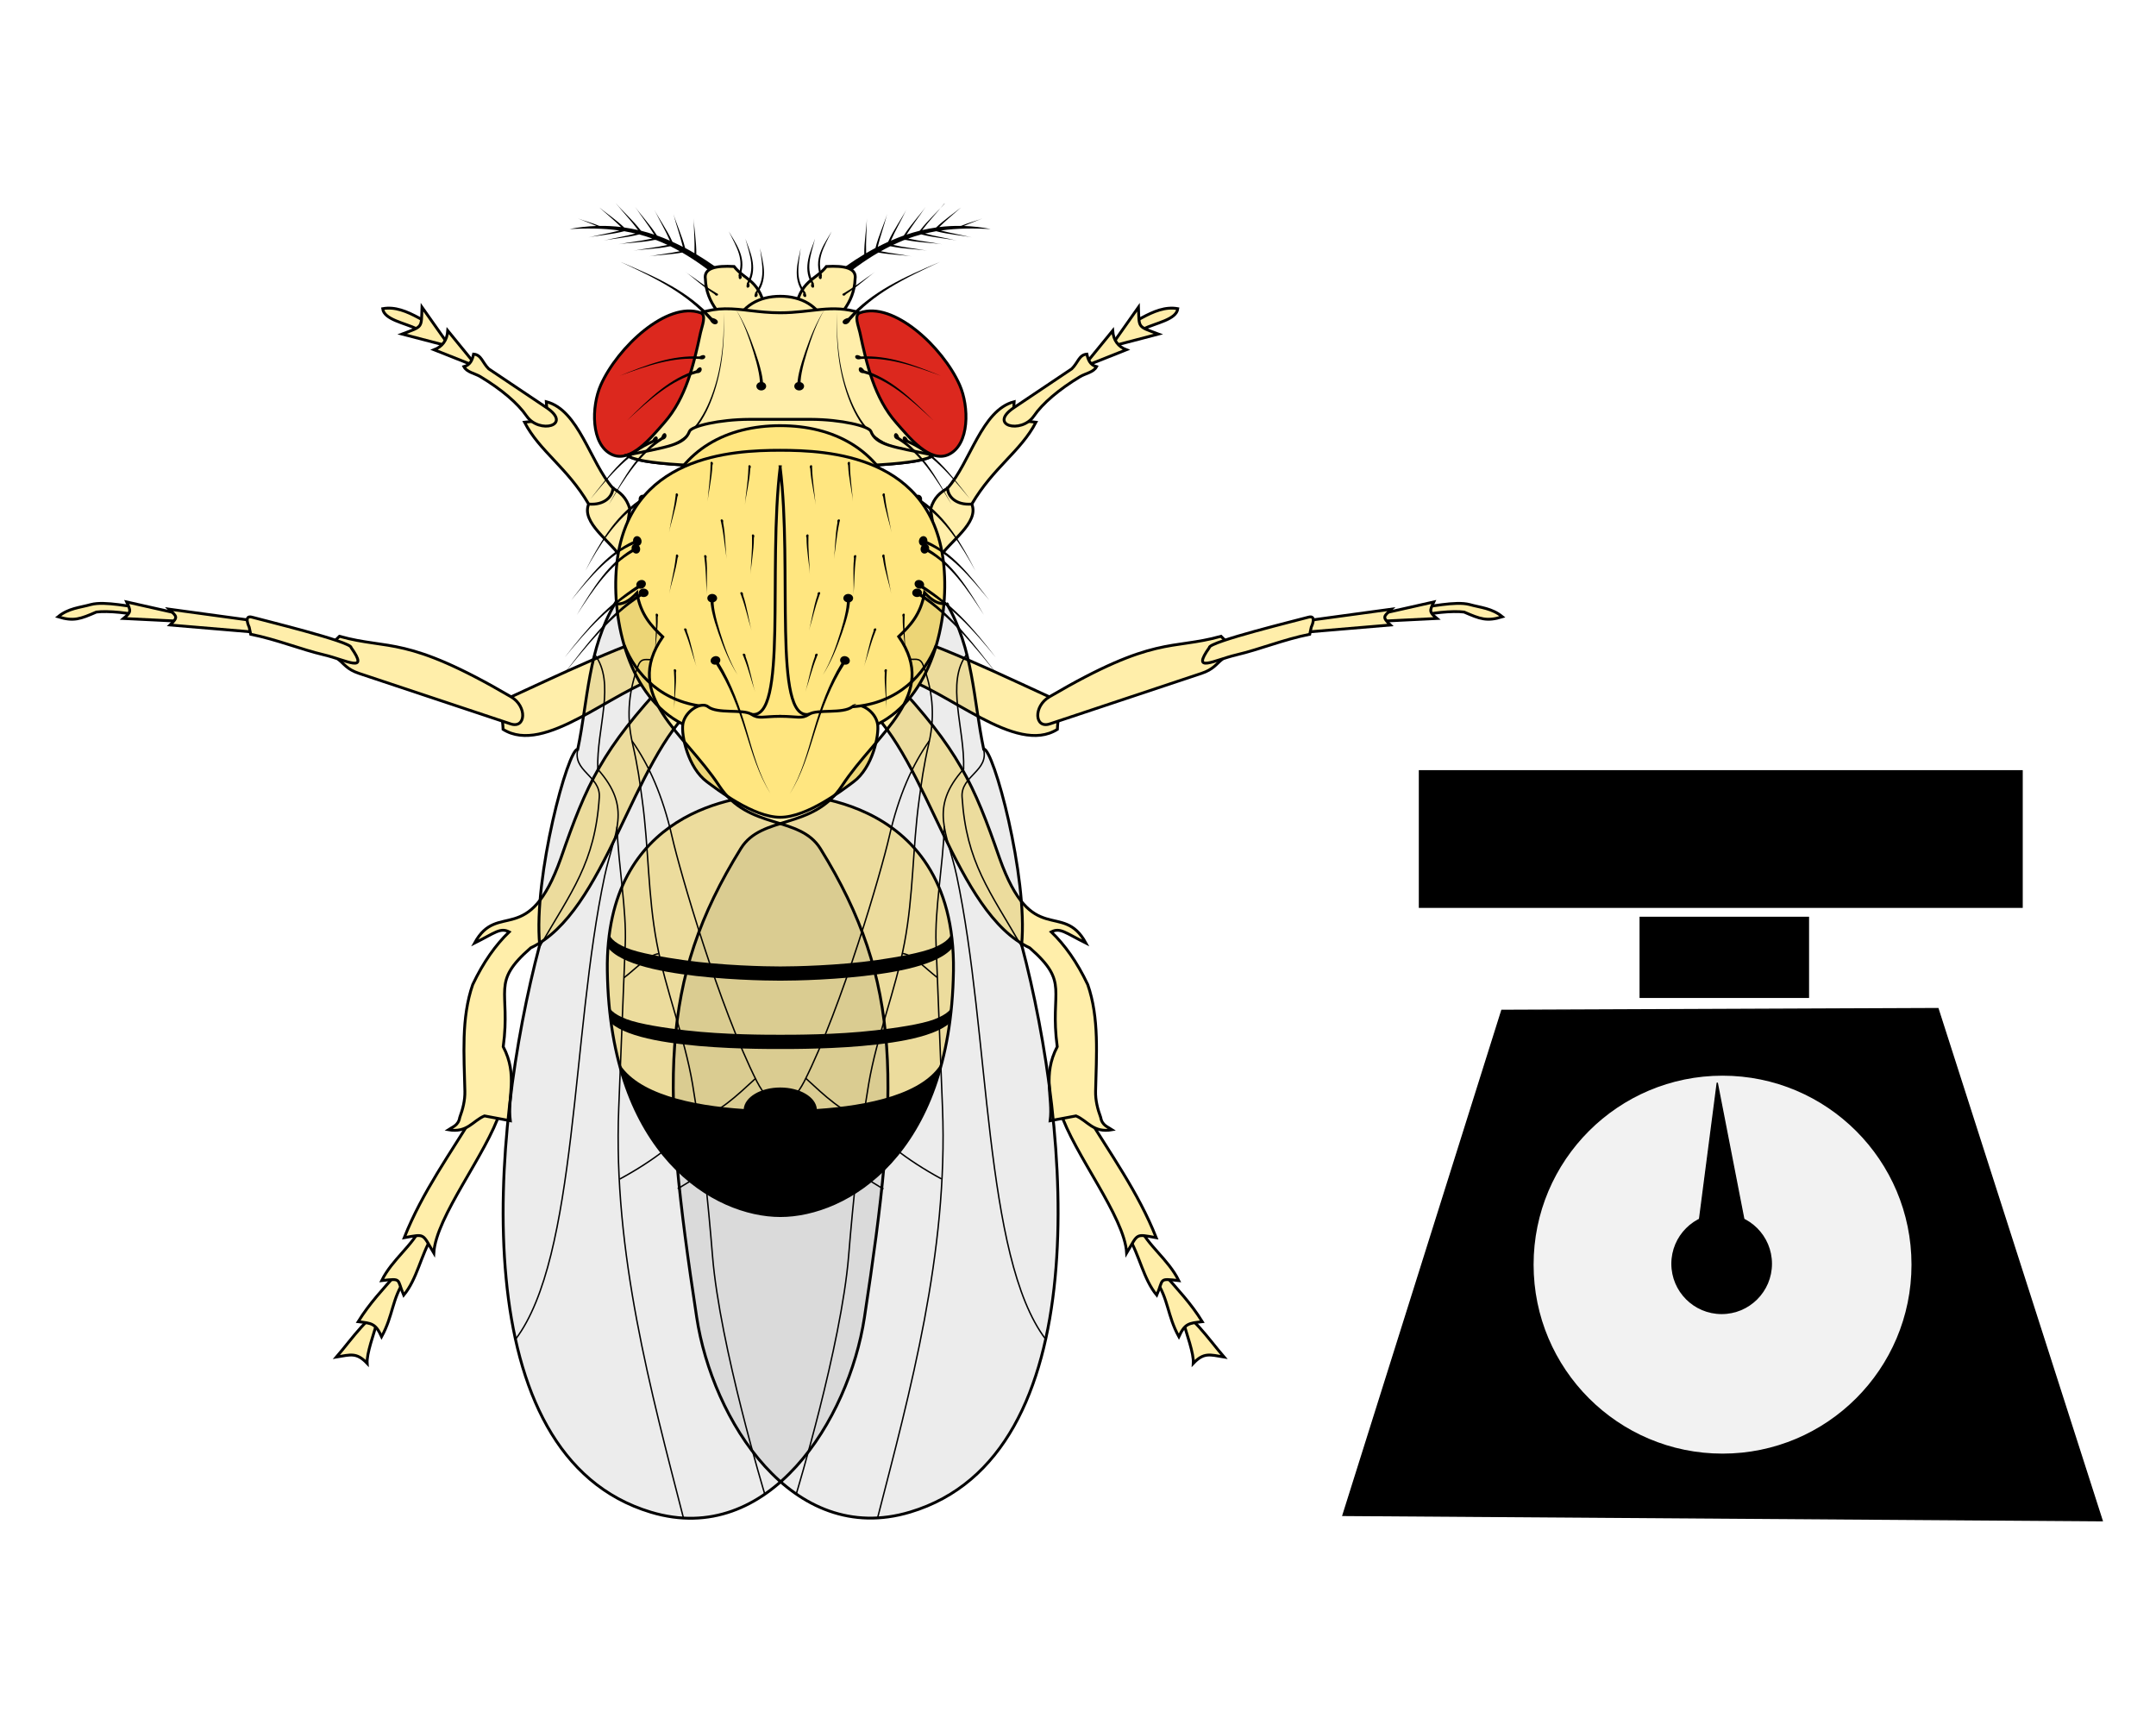<?xml version="1.0" encoding="UTF-8" standalone="no"?>
<!-- Created with Inkscape (http://www.inkscape.org/) -->

<svg
   xmlns:dc="http://purl.org/dc/elements/1.1/"
   xmlns:cc="http://creativecommons.org/ns#"
   xmlns:rdf="http://www.w3.org/1999/02/22-rdf-syntax-ns#"
   xmlns:svg="http://www.w3.org/2000/svg"
   xmlns="http://www.w3.org/2000/svg"
   xmlns:sodipodi="http://sodipodi.sourceforge.net/DTD/sodipodi-0.dtd"
   xmlns:inkscape="http://www.inkscape.org/namespaces/inkscape"
   width="300"
   height="240"
   viewBox="0 0 300 240"
   id="svg18491"
   version="1.1"
   inkscape:version="0.91 r13725"
   sodipodi:docname="mass_g.svg">
  <defs
     id="defs18493">
    <filter
       style="color-interpolation-filters:sRGB;"
       inkscape:label="Greyscale"
       id="filter33639">
      <feColorMatrix
         values="0.21 0.72 0.072 0 0 0.21 0.72 0.072 0 0 0.21 0.72 0.072 0 0 0 0 0 1 0 "
         id="feColorMatrix33641" />
    </filter>
  </defs>
  <sodipodi:namedview
     id="base"
     pagecolor="#ffffff"
     bordercolor="#666666"
     borderopacity="1.0"
     inkscape:pageopacity="0.0"
     inkscape:pageshadow="2"
     inkscape:zoom="1.4"
     inkscape:cx="40.967453"
     inkscape:cy="128.00072"
     inkscape:document-units="px"
     inkscape:current-layer="layer1"
     showgrid="false"
     units="px"
     inkscape:window-width="1920"
     inkscape:window-height="1139"
     inkscape:window-x="1050"
     inkscape:window-y="135"
     inkscape:window-maximized="1" />
  <g
     inkscape:label="Layer 1"
     inkscape:groupmode="layer"
     id="layer1"
     transform="translate(0,-812.362)">
    <g
       transform="translate(-335.175,1867.012)"
       id="g18176"
       inkscape:export-xdpi="300"
       inkscape:export-ydpi="300"
       style="filter:url(#filter33639)">
      <g
         inkscape:export-ydpi="72"
         inkscape:export-xdpi="72"
         id="g5820"
         transform="matrix(0.789,0,0,0.789,71.339,-744.349)">
        <g
           id="g5822"
           transform="matrix(0.218,0,0,0.218,578.695,-110.999)">
          <path
             inkscape:connector-curvature="0"
             id="path5824"
             d="M -34.286,-69.066 94.286,-477.638 447.143,-479.066 580,-64.781 Z"
             style="fill:#000000;fill-opacity:1;fill-rule:evenodd;stroke:#000000;stroke-width:1px;stroke-linecap:butt;stroke-linejoin:miter;stroke-opacity:1" />
          <circle
             r="152.857"
             cy="-271.924"
             cx="272.857"
             id="circle5826"
             style="opacity:1;fill:#f2f2f2;fill-opacity:1;stroke:none;stroke-width:2;stroke-linecap:round;stroke-miterlimit:4;stroke-dasharray:none;stroke-dashoffset:0;stroke-opacity:1" />
          <circle
             r="40.714"
             cy="-272.638"
             cx="272.143"
             id="circle5828"
             style="opacity:1;fill:#000000;fill-opacity:1;stroke:none;stroke-width:2;stroke-linecap:round;stroke-miterlimit:4;stroke-dasharray:none;stroke-dashoffset:0;stroke-opacity:1" />
          <path
             inkscape:connector-curvature="0"
             id="path5830"
             d="m 254.286,-309.066 14.286,-110 21.429,110 z"
             style="fill:#000000;fill-opacity:1;fill-rule:evenodd;stroke:#000000;stroke-width:1px;stroke-linecap:butt;stroke-linejoin:miter;stroke-opacity:1" />
          <rect
             y="-671.924"
             x="27.143"
             height="111.429"
             width="488.571"
             id="rect5832"
             style="opacity:1;fill:#000000;fill-opacity:1;stroke:none;stroke-width:2;stroke-linecap:round;stroke-miterlimit:4;stroke-dasharray:none;stroke-dashoffset:0;stroke-opacity:1" />
          <rect
             y="-553.352"
             x="205.714"
             height="65.714"
             width="137.143"
             id="rect5834"
             style="opacity:1;fill:#000000;fill-opacity:1;stroke:none;stroke-width:2;stroke-linecap:round;stroke-miterlimit:4;stroke-dasharray:none;stroke-dashoffset:0;stroke-opacity:1" />
        </g>
      </g>
      <g
         inkscape:export-ydpi="72"
         inkscape:export-xdpi="72"
         transform="matrix(0.396,0,0,0.396,-2.036,-1025.079)"
         id="g6164">
        <g
           transform="translate(882,-564)"
           id="g6166"
           style="fill:#ffeeaa;fill-rule:evenodd;stroke:#000000">
          <path
             d="m 384.99,952.65 c 1.582,5.573 4.097,12.235 3.853,15.679 3.715,-3.926 5.796,-3.049 10.809,-2.228 -5.038,-5.808 -13.263,-17.574 -14.662,-13.451 z"
             id="path6168"
             inkscape:connector-curvature="0" />
          <path
             d="m 375.57,938.94 c 4.636,6.861 4.069,12.477 8.2,20.012 2.131,-4.658 3.476,-4.736 8.233,-5.268 -3.943,-6.407 -8.732,-11.404 -13.343,-16.697 z"
             id="path6170"
             inkscape:connector-curvature="0" />
          <path
             d="m 365.98,923.73 c 4.06,6.767 5.295,14.945 10.023,20.634 2.471,-5.761 0.506,-5.924 7.733,-5.114 -3.7,-7.52 -10.98,-12.33 -13.94,-19.16 z"
             id="path6172"
             inkscape:connector-curvature="0" />
          <path
             d="m 342.02,879.67 c 4.89,15.2 22.67,37.06 23.41,49.89 4.144,-6.942 2.894,-6.723 10.387,-5.383 -6.34,-16.04 -16.36,-29.77 -25.13,-44.28 z"
             id="path6174"
             inkscape:connector-curvature="0" />
          <path
             d="m 287.14,725.26 -3.889,2.828 c 23.035,24.584 28.489,36.704 37.51,62.729 11.352,32.003 22.131,14.763 30.338,29.846 -7.19,-3.591 -9.035,-5.542 -12.154,-3.926 4.746,4.574 9.057,10.599 12.804,18.505 4.091,11.696 3.037,24.946 2.76,37.465 -0.071,3.218 0.708,6.265 1.809,9.248 0.468,2.823 2.604,3.35 3.995,4.293 -6.66,1.21 -8.55,-3.13 -12.69,-4.86 l -9.077,1.699 c 1.08,-8.329 -2.776,-16.008 2.487,-26.011 -2.718,-20.102 4.554,-22.324 -9.665,-34.727 -26.325,-12.446 -35.652,-66.124 -57.848,-85.281 l 6.637,-4.31 z"
             id="path6176"
             inkscape:connector-curvature="0" />
          <path
             d="m 285.18,726.92 c 17.507,4.818 41.216,27.923 55.907,18.647 0.241,-7.257 2.624,-7.44 -2.826,-11.413 -10.8,-4.84 -45.98,-21.96 -56.67,-22.69 z"
             id="path6178"
             inkscape:connector-curvature="0" />
          <path
             d="m 338.45,743.65 53.231,-17.729 c 4.265,-1.421 5.169,-3.284 7.338,-4.985 3.111,-4.346 3.171,-4.532 -0.43,-8.056 -17.718,4.93 -23.136,-0.533 -60.329,21.276 -5.689,3.336 -5.222,11.297 0.19,9.495 z"
             id="path6180"
             inkscape:connector-curvature="0" />
          <path
             d="m 467.86,706.01 c 3.651,-1.349 12.252,-2.173 16.138,-1.648 5.636,2.438 7.943,3.361 13.461,1.665 -3.669,-3.041 -7.657,-3.207 -11.543,-4.302 -5.031,-1.323 -14.28,1.009 -19.015,1.168 z"
             id="path6182"
             inkscape:connector-curvature="0" />
          <path
             d="m 455.79,707.54 18.665,-0.923 c -2.843,-2.334 -2.547,-2.685 -1.101,-5.803 l -18.374,4.134 z"
             id="path6184"
             inkscape:connector-curvature="0" />
          <path
             d="m 429.09,711.36 29.011,-2.447 c -2.944,-2.855 -2.404,-2.905 0.337,-5.562 l -29.875,4.077 z"
             id="path6186"
             inkscape:connector-curvature="0" />
          <path
             d="m 404.01,719.4 c 8.249,-1.94 16.447,-5.364 25.752,-7.234 l 0.533,-2.489 c 0,0 2.124,-4.403 -1.012,-3.505 -3.126,0.895 -35.087,8.641 -34.797,10.669 -6.554,9.252 1.618,4.418 9.523,2.559 z"
             id="path6188"
             inkscape:connector-curvature="0" />
          <path
             d="m 299.21,685.75 c 4.026,-6.338 14.486,-12.701 11.801,-19.322 -3.304,-0.82 -6.538,-1.801 -8.534,-5.565 -2.404,1.418 -4.704,3.087 -5.948,7.287 z"
             id="path6190"
             inkscape:connector-curvature="0" />
          <path
             d="m 302.48,660.86 c 8.03,-9.012 11.97,-27.46 23.408,-30.396 -0.615,8.074 0.064,6.213 7.671,7.195 -5.275,10.207 -15.03,15.906 -22.545,28.766 -5.747,0.456 -8.374,-2.753 -8.534,-5.565 z"
             id="path6192"
             inkscape:connector-curvature="0" />
          <path
             d="m 371.26,604.92 c 4.514,-2.183 11.633,-3.269 12.134,-7.142 -4.364,-0.8 -8.529,0.982 -12.66,3.21 -4.095,2.028 -0.272,2.813 0.527,3.932 z"
             id="path6194"
             inkscape:connector-curvature="0" />
          <path
             d="m 359.84,611.06 16.739,-4.364 c -7.423,-2.811 -6.737,-1.953 -6.999,-9.448 z"
             id="path6196"
             inkscape:connector-curvature="0" />
          <path
             d="m 350.11,618.25 15.202,-6.038 c -2.848,-1.102 -4.538,-3.256 -4.794,-6.715 z"
             id="path6198"
             inkscape:connector-curvature="0" />
          <path
             d="m 332.83,635.48 c 3.062,-4.451 8.78,-9.336 16.242,-13.828 1.884,-1.134 4.774,-1.537 5.779,-3.503 -2.29,-0.6 -2.97,-2.42 -3.4,-4.41 -2.774,0.244 -3.081,2.988 -5.305,5.166 l -20.306,13.625 c -9.325,6.257 2.539,9.426 6.993,2.953 z"
             id="path6200"
             inkscape:connector-curvature="0" />
        </g>
        <g
           transform="matrix(-1,0,0,1,1369.4,-564)"
           id="g6202"
           style="fill:#ffeeaa;fill-rule:evenodd;stroke:#000000">
          <path
             d="m 384.99,952.65 c 1.582,5.573 4.097,12.235 3.853,15.679 3.715,-3.926 5.796,-3.049 10.809,-2.228 -5.038,-5.808 -13.263,-17.574 -14.662,-13.451 z"
             id="path6204"
             inkscape:connector-curvature="0" />
          <path
             d="m 375.57,938.94 c 4.636,6.861 4.069,12.477 8.2,20.012 2.131,-4.658 3.476,-4.736 8.233,-5.268 -3.943,-6.407 -8.732,-11.404 -13.343,-16.697 z"
             id="path6206"
             inkscape:connector-curvature="0" />
          <path
             d="m 365.98,923.73 c 4.06,6.767 5.295,14.945 10.023,20.634 2.471,-5.761 0.506,-5.924 7.733,-5.114 -3.7,-7.52 -10.98,-12.33 -13.94,-19.16 z"
             id="path6208"
             inkscape:connector-curvature="0" />
          <path
             d="m 342.02,879.67 c 4.89,15.2 22.67,37.06 23.41,49.89 4.144,-6.942 2.894,-6.723 10.387,-5.383 -6.34,-16.04 -16.36,-29.77 -25.13,-44.28 z"
             id="path6210"
             inkscape:connector-curvature="0" />
          <path
             d="m 287.14,725.26 -3.889,2.828 c 23.035,24.584 28.489,36.704 37.51,62.729 11.352,32.003 22.131,14.763 30.338,29.846 -7.19,-3.591 -9.035,-5.542 -12.154,-3.926 4.746,4.574 9.057,10.599 12.804,18.505 4.091,11.696 3.037,24.946 2.76,37.465 -0.071,3.218 0.708,6.265 1.809,9.248 0.468,2.823 2.604,3.35 3.995,4.293 -6.66,1.21 -8.55,-3.13 -12.69,-4.86 l -9.077,1.699 c 1.08,-8.329 -2.776,-16.008 2.487,-26.011 -2.718,-20.102 4.554,-22.324 -9.665,-34.727 -26.325,-12.446 -35.652,-66.124 -57.848,-85.281 l 6.637,-4.31 z"
             id="path6212"
             inkscape:connector-curvature="0" />
          <path
             d="m 285.18,726.92 c 17.507,4.818 41.216,27.923 55.907,18.647 0.241,-7.257 2.624,-7.44 -2.826,-11.413 -10.8,-4.84 -45.98,-21.96 -56.67,-22.69 z"
             id="path6214"
             inkscape:connector-curvature="0" />
          <path
             d="m 338.45,743.65 53.231,-17.729 c 4.265,-1.421 5.169,-3.284 7.338,-4.985 3.111,-4.346 3.171,-4.532 -0.43,-8.056 -17.718,4.93 -23.136,-0.533 -60.329,21.276 -5.689,3.336 -5.222,11.297 0.19,9.495 z"
             id="path6216"
             inkscape:connector-curvature="0" />
          <path
             d="m 467.86,706.01 c 3.651,-1.349 12.252,-2.173 16.138,-1.648 5.636,2.438 7.943,3.361 13.461,1.665 -3.669,-3.041 -7.657,-3.207 -11.543,-4.302 -5.031,-1.323 -14.28,1.009 -19.015,1.168 z"
             id="path6218"
             inkscape:connector-curvature="0" />
          <path
             d="m 455.79,707.54 18.665,-0.923 c -2.843,-2.334 -2.547,-2.685 -1.101,-5.803 l -18.374,4.134 z"
             id="path6220"
             inkscape:connector-curvature="0" />
          <path
             d="m 429.09,711.36 29.011,-2.447 c -2.944,-2.855 -2.404,-2.905 0.337,-5.562 l -29.875,4.077 z"
             id="path6222"
             inkscape:connector-curvature="0" />
          <path
             d="m 404.01,719.4 c 8.249,-1.94 16.447,-5.364 25.752,-7.234 l 0.533,-2.489 c 0,0 2.124,-4.403 -1.012,-3.505 -3.126,0.895 -35.087,8.641 -34.797,10.669 -6.554,9.252 1.618,4.418 9.523,2.559 z"
             id="path6224"
             inkscape:connector-curvature="0" />
          <path
             d="m 299.21,685.75 c 4.026,-6.338 14.486,-12.701 11.801,-19.322 -3.304,-0.82 -6.538,-1.801 -8.534,-5.565 -2.404,1.418 -4.704,3.087 -5.948,7.287 z"
             id="path6226"
             inkscape:connector-curvature="0" />
          <path
             d="m 302.48,660.86 c 8.03,-9.012 11.97,-27.46 23.408,-30.396 -0.615,8.074 0.064,6.213 7.671,7.195 -5.275,10.207 -15.03,15.906 -22.545,28.766 -5.747,0.456 -8.374,-2.753 -8.534,-5.565 z"
             id="path6228"
             inkscape:connector-curvature="0" />
          <path
             d="m 371.26,604.92 c 4.514,-2.183 11.633,-3.269 12.134,-7.142 -4.364,-0.8 -8.529,0.982 -12.66,3.21 -4.095,2.028 -0.272,2.813 0.527,3.932 z"
             id="path6230"
             inkscape:connector-curvature="0" />
          <path
             d="m 359.84,611.06 16.739,-4.364 c -7.423,-2.811 -6.737,-1.953 -6.999,-9.448 z"
             id="path6232"
             inkscape:connector-curvature="0" />
          <path
             d="m 350.11,618.25 15.202,-6.038 c -2.848,-1.102 -4.538,-3.256 -4.794,-6.715 z"
             id="path6234"
             inkscape:connector-curvature="0" />
          <path
             d="m 332.83,635.48 c 3.062,-4.451 8.78,-9.336 16.242,-13.828 1.884,-1.134 4.774,-1.537 5.779,-3.503 -2.29,-0.6 -2.97,-2.42 -3.4,-4.41 -2.774,0.244 -3.081,2.988 -5.305,5.166 l -20.306,13.625 c -9.325,6.257 2.539,9.426 6.993,2.953 z"
             id="path6236"
             inkscape:connector-curvature="0" />
        </g>
        <path
           d="m 1123.1,204.47 c -11.808,0.345 -58.992,5.279 -58.156,61.969 0.955,64.788 37.869,85.969 60.812,85.969 22.943,0 59.858,-21.181 60.812,-85.969 0.955,-64.788 -60.812,-61.969 -60.812,-61.969 0,0 -0.969,-0.049 -2.656,0 z"
           id="path6238"
           inkscape:connector-curvature="0"
           style="fill:#ffeeaa;stroke:#000000;stroke-width:1px" />
        <path
           d="m 1185.7,252.91 c 0.031,0.848 -0.251,1.521 -1.156,2.438 -0.951,0.962 -2.621,1.982 -4.812,2.906 -4.383,1.849 -13.243,3.401 -20.031,4.375 -13.576,1.948 -28.786,2.25 -34,2.25 -5.214,0 -20.424,-0.302 -34,-2.25 -6.788,-0.974 -15.648,-2.432 -20.031,-4.281 -2.192,-0.925 -3.862,-1.944 -4.812,-2.906 -0.928,-0.939 -1.204,-1.622 -1.156,-2.5 -0.241,1.705 -0.459,3.486 -0.594,5.312 0.204,0.253 0.428,0.488 0.656,0.719 1.661,1.681 3.876,2.951 6.438,4.031 5.122,2.161 11.772,3.557 18.781,4.562 14.019,2.011 29.319,2.312 34.719,2.312 5.4,0 20.699,-0.301 34.719,-2.312 7.01,-1.006 13.659,-2.401 18.781,-4.562 2.561,-1.081 4.776,-2.35 6.438,-4.031 0.218,-0.22 0.429,-0.447 0.625,-0.688 -0.136,-1.862 -0.316,-3.64 -0.562,-5.375 z m -120.1,26.03 c 0.19,2.011 0.424,3.96 0.688,5.875 1.666,1.417 3.751,2.491 6.156,3.406 5.294,2.015 12.159,3.235 19.312,4.062 14.307,1.656 29.703,1.594 34,1.594 4.297,0 19.693,0.062 34,-1.594 7.154,-0.828 14.019,-2.048 19.312,-4.062 2.405,-0.915 4.49,-1.99 6.156,-3.406 0.259,-1.884 0.468,-3.803 0.656,-5.781 -0.124,0.515 -0.406,1.006 -1.062,1.625 -0.987,0.93 -2.752,1.945 -5.031,2.812 -4.558,1.735 -13.683,3.04 -20.625,3.844 -13.885,1.607 -29.068,1.562 -33.406,1.562 -4.338,0 -19.522,0.044 -33.406,-1.562 -6.942,-0.803 -16.067,-2.171 -20.625,-3.906 -2.279,-0.867 -4.045,-1.882 -5.031,-2.812 -0.673,-0.634 -0.977,-1.127 -1.094,-1.656 z m 116.9,19.59 c -6.224,11.048 -25.517,15.234 -43.938,16.438 -0.345,-4.203 -5.957,-7.562 -12.844,-7.562 -6.886,0 -12.499,3.359 -12.844,7.562 -18.399,-1.205 -37.693,-5.391 -43.938,-16.406 10.332,39.898 38.159,53.844 56.781,53.844 18.627,0 46.455,-13.954 56.781,-53.875 z"
           style="color:#000000;text-indent:0;text-transform:none;block-progression:tb"
           id="path6240"
           inkscape:connector-curvature="0" />
        <path
           d="m 1068,-3.188 c 2.855,3.533 5.18,5.888 7.75,9.344 -1.601,-0.368 -3.225,-0.673 -4.875,-0.906 -2.794,-2.667 -6.289,-5.035 -8.75,-7.031 2.736,2.447 5.086,4.357 7.656,6.875 -2.485,-0.301 -5.053,-0.442 -7.656,-0.406 -2.62,-1.116 -5.606,-1.844 -7.531,-2.625 2.439,1.038 4.352,1.694 6.531,2.656 -3.067,0.096 -6.194,0.444 -9.438,1.062 5.924,-0.264 11.647,-0.303 17.531,0.531 -3.727,0.991 -6.88,1.455 -10.969,2.438 3.245,-0.722 8.306,-1.017 12.656,-2.188 0.155,0.026 0.313,0.066 0.469,0.094 0.056,0.021 0.108,0.035 0.156,0.031 1.084,0.197 2.182,0.421 3.281,0.688 -3.851,1.044 -7.061,1.493 -11.25,2.5 3.23,-0.719 8.256,-1.03 12.594,-2.188 1.517,0.407 3.037,0.875 4.594,1.438 -4.2,0.942 -7.5,1.208 -12,2.03 3.278,-0.549 8.343,-0.593 12.75,-1.531 0.078,-0.008 0.143,0.006 0.219,0 0.143,0.04 0.262,0.047 0.375,0.031 1.4,0.506 2.6,1.09 4,1.719 -4.204,0.954 -7.531,1.205 -12,2.031 3.278,-0.549 8.343,-0.593 12.75,-1.531 0.078,-0.008 0.143,0.006 0.219,0 0.036,0.01 0.06,-0.006 0.094,0 1.073,0.53 2.15,1.101 3.25,1.719 -3.686,0.76 -6.813,1.061 -10.875,1.812 3.028,-0.507 7.57,-0.596 11.719,-1.344 4.897,2.834 10.112,6.565 15.719,11.469 l 1.438,-2.375 c -3.922,-3.102 -7.967,-5.971 -12.188,-8.5 0.053,-4.447 -0.825,-9.324 -0.906,-12.594 0.036,4.562 0.394,7.886 0.25,12.219 -1.085,-0.638 -2.174,-1.257 -3.281,-1.844 -1.092,-4.3 -3.179,-8.776 -4.094,-11.906 1.1,4.325 2.3,7.418 3.3,11.532 -1.184,-0.612 -2.382,-1.202 -3.594,-1.75 -0.036,-0.051 -0.093,-0.101 -0.125,-0.156 -1.854,-4.106 -4.813,-8.19 -6.312,-11.156 1.984,4.096 3.746,6.915 5.469,10.875 -1.494,-0.649 -2.993,-1.273 -4.531,-1.812 -2.385,-3.779 -5.823,-7.383 -7.688,-10.094 2.453,3.698 4.542,6.234 6.719,9.781 -1.498,-0.5 -3.021,-0.959 -4.562,-1.344 -0.053,-0.054 -0.134,-0.099 -0.188,-0.156 -2.736,-3.58 -6.524,-6.888 -8.656,-9.438 z"
           id="path6242"
           inkscape:connector-curvature="0" />
        <path
           d="m 1099.4,23.374 c 0.299,8.395 5.889,14.144 12.728,19.269 l 13.606,-2.475 -5.127,-4.948 c -1.754,-11.682 -7.288,-11.268 -11.132,-16.265 -6.408,-0.356 -10.712,0.549 -10.076,4.419 z"
           id="path6244"
           inkscape:connector-curvature="0"
           style="fill:#ffeeaa;stroke:#000000;stroke-width:1px" />
        <path
           d="m 1111.9,22.045 c -0.028,-0.089 -0.074,-0.171 -0.101,-0.263 2.187,-6.224 -2.122,-11.472 -4.162,-15.158 2.8,5.739 5.4,9.695 3.4,15.399 0.023,0.109 0.045,0.222 0.074,0.334 -0.183,1.899 1.709,0.84 0.812,-0.311 z"
           id="path6246"
           inkscape:connector-curvature="0" />
        <path
           d="m 1114.8,25.139 c -0.011,-0.092 -0.041,-0.182 -0.05,-0.277 3.304,-5.71 0.043,-11.667 -1.277,-15.667 1.672,6.157 3.45,10.517 0.46,15.758 0,0.112 0,0.226 0.011,0.342 -0.532,1.832 1.523,1.142 0.856,-0.155 z"
           id="path6248"
           inkscape:connector-curvature="0" />
        <path
           d="m 1117.7,28.508 c 0,-0.093 -0.015,-0.186 -0.011,-0.282 4.07,-5.191 1.675,-11.546 0.927,-15.692 0.794,6.33 1.944,10.897 -1.749,15.667 -0.014,0.111 -0.029,0.224 -0.037,0.34 -0.783,1.74 1.349,1.344 0.869,-0.034 z"
           id="path6250"
           inkscape:connector-curvature="0" />
        <path
           d="m 1102.7,28.78 c -0.059,-0.048 -0.107,-0.109 -0.168,-0.157 -3.813,-2.4 -7.465,-5.897 -10.197,-7.789 3.991,2.666 6.592,4.877 10.62,7.268 0.076,0.051 0.154,0.102 0.23,0.159 1.493,0.443 0.112,1.55 -0.484,0.519 z"
           id="path6252"
           inkscape:connector-curvature="0" />
        <path
           d="m 1183.4,-3.188 c -2.9,3.533 -5.2,5.888 -7.8,9.344 1.601,-0.368 3.225,-0.673 4.875,-0.906 2.794,-2.667 6.289,-5.035 8.75,-7.031 -2.736,2.447 -5.086,4.357 -7.656,6.875 2.485,-0.301 5.053,-0.442 7.656,-0.406 2.62,-1.116 5.606,-1.844 7.531,-2.625 -2.439,1.038 -4.352,1.694 -6.531,2.656 3.067,0.096 6.194,0.444 9.438,1.062 -5.924,-0.264 -11.647,-0.303 -17.531,0.531 3.727,0.991 6.88,1.455 10.969,2.438 -3.2,-0.722 -8.3,-1.017 -12.6,-2.188 -0.155,0.026 -0.313,0.066 -0.469,0.094 -0.056,0.021 -0.108,0.035 -0.156,0.031 -1.084,0.197 -2.182,0.421 -3.281,0.688 3.851,1.044 7.061,1.493 11.25,2.5 -3.23,-0.719 -8.256,-1.03 -12.594,-2.188 -1.517,0.407 -3.037,0.875 -4.594,1.438 4.175,0.943 7.49,1.209 11.938,2.031 -3.278,-0.549 -8.343,-0.593 -12.75,-1.531 -0.078,-0.008 -0.143,0.006 -0.219,0 -0.143,0.04 -0.262,0.047 -0.375,0.031 -1.3,0.506 -2.5,1.09 -3.9,1.719 4.204,0.954 7.531,1.205 12,2.031 -3.278,-0.549 -8.343,-0.593 -12.75,-1.531 -0.078,-0.008 -0.143,0.006 -0.219,0 -0.036,0.01 -0.06,-0.006 -0.094,0 -1.073,0.53 -2.15,1.101 -3.25,1.719 3.686,0.76 6.813,1.061 10.875,1.812 -3.028,-0.507 -7.57,-0.596 -11.719,-1.344 -4.897,2.834 -10.112,6.565 -15.719,11.469 l -1.438,-2.375 c 3.922,-3.102 7.967,-5.971 12.188,-8.5 -0.053,-4.447 0.825,-9.324 0.906,-12.594 -0.036,4.562 -0.394,7.886 -0.25,12.219 1.085,-0.638 2.174,-1.257 3.281,-1.844 1.092,-4.3 3.179,-8.776 4.094,-11.906 -1.1,4.325 -2.3,7.418 -3.3,11.532 1.184,-0.612 2.382,-1.202 3.594,-1.75 0.036,-0.051 0.093,-0.101 0.125,-0.156 1.854,-4.106 4.813,-8.19 6.312,-11.156 -1.9,4.095 -3.7,6.915 -5.4,10.874 1.494,-0.649 2.993,-1.273 4.531,-1.812 2.385,-3.779 5.823,-7.383 7.688,-10.094 -2.453,3.698 -4.542,6.234 -6.719,9.781 1.498,-0.5 3.021,-0.959 4.562,-1.344 0.053,-0.054 0.134,-0.099 0.188,-0.156 2.736,-3.58 6.524,-6.888 8.656,-9.438 z"
           id="path6254"
           inkscape:connector-curvature="0" />
        <path
           d="m 1152,23.374 c -0.299,8.395 -5.889,14.144 -12.728,19.269 l -13.606,-2.475 5.127,-4.948 c 1.754,-11.682 7.288,-11.268 11.132,-16.265 6.408,-0.356 10.712,0.549 10.076,4.419 z"
           id="path6256"
           inkscape:connector-curvature="0"
           style="fill:#ffeeaa;stroke:#000000;stroke-width:1px" />
        <path
           d="m 1125.7,29.42 c -7.378,0 -13.493,3.285 -16.075,10.3 l 16.1,0.735 16.1,-0.736 c -2.6,-7.014 -8.7,-10.299 -16.1,-10.299 z"
           id="path6258"
           inkscape:connector-curvature="0"
           style="fill:#ffeeaa;stroke:#000000" />
        <path
           d="m 1139.5,22.045 c 0.028,-0.089 0.074,-0.171 0.101,-0.263 -2.187,-6.224 2.122,-11.472 4.162,-15.158 -2.8,5.739 -5.4,9.695 -3.4,15.399 -0.023,0.109 -0.045,0.222 -0.074,0.334 0.183,1.899 -1.709,0.84 -0.812,-0.311 z"
           id="path6260"
           inkscape:connector-curvature="0" />
        <path
           d="m 1136.6,25.139 c 0.011,-0.092 0.041,-0.182 0.05,-0.277 -3.304,-5.71 -0.043,-11.667 1.277,-15.667 -1.6,6.156 -3.4,10.517 -0.4,15.758 0,0.112 0,0.226 -0.011,0.342 0.532,1.832 -1.523,1.142 -0.856,-0.155 z"
           id="path6262"
           inkscape:connector-curvature="0" />
        <path
           d="m 1133.8,28.508 c 0,-0.093 0.015,-0.186 0.011,-0.282 -4.07,-5.191 -1.675,-11.546 -0.927,-15.692 -0.794,6.33 -1.944,10.897 1.749,15.667 0.014,0.111 0.029,0.224 0.037,0.34 0.783,1.74 -1.349,1.344 -0.869,-0.034 z"
           id="path6264"
           inkscape:connector-curvature="0" />
        <path
           d="m 1148.7,28.78 c 0.059,-0.048 0.107,-0.109 0.168,-0.157 3.813,-2.4 7.465,-5.897 10.197,-7.789 -3.991,2.666 -6.592,4.877 -10.62,7.268 -0.076,0.051 -0.154,0.102 -0.23,0.159 -1.493,0.443 -0.112,1.55 0.484,0.519 z"
           id="path6266"
           inkscape:connector-curvature="0" />
        <path
           d="m 1106.3,33.812 c -2.73,0.042 -5.533,0.422 -8.625,1.406 l -28.812,39.438 3,10.562 c 3.905,3.525 28.232,4.091 53.812,4.344 25.58,-0.253 49.908,-0.819 53.812,-4.344 l 3,-10.562 -28.812,-39.438 c -9.894,-3.15 -16.803,0 -28,0 -7.7,0 -13.4,-1.499 -19.4,-1.406 z"
           id="path6268"
           inkscape:connector-curvature="0"
           style="fill:#ffeeaa;stroke:#000000;stroke-width:1px" />
        <path
           d="m 1105.8,35.219 c 0.507,10.669 -0.56,21.596 -4.603,31.536 0,10e-7 0,2e-6 0,3e-6 -1.739,4.281 -4.121,8.396 -7.525,11.59 0,0 0,10e-7 0,2e-6 -3.161,2.961 -7.291,4.907 -11.639,5.287 l -0.072,-0.92 c 4.131,-0.287 8.13,-2.092 11.222,-4.897 l 0,-2e-6 c 3.354,-3.038 5.755,-7.047 7.548,-11.254 0,-1e-6 0,-1e-6 0,-2e-6 4.165,-9.782 5.407,-20.666 5.069,-31.342 z"
           id="path6270"
           inkscape:connector-curvature="0" />
        <path
           d="m 1097.7,35.219 c -11.76,-4.142 -29.109,12.032 -35.04,25.357 -3.358,7.546 -3.574,21.011 3.929,24.464 6.529,3.005 13.649,-5.851 18.393,-11.25 7.615,-8.668 10.314,-20.323 12.718,-31.607 0.484,-2.271 2.19,-6.193 0,-6.964 z"
           id="path6272"
           inkscape:connector-curvature="0"
           style="fill:#dc281e;stroke:#000000;stroke-width:1px" />
        <path
           d="m 1145.7,35.219 c -0.339,10.676 0.903,21.56 5.069,31.342 1.793,4.207 4.194,8.216 7.548,11.254 l 0,2e-6 c 3.092,2.805 7.092,4.61 11.222,4.897 l -0.072,0.92 c -4.348,-0.379 -8.479,-2.326 -11.639,-5.287 0,0 0,-10e-7 0,-10e-7 -3.404,-3.195 -5.786,-7.31 -7.525,-11.59 -4.043,-9.94 -5.11,-20.867 -4.603,-31.536 z"
           id="path6274"
           inkscape:connector-curvature="0" />
        <path
           d="m 1114.9,72.656 c -10.72,0.048 -20.4,2.393 -21.094,4.219 -1.801,4.736 -7.213,5.347 -21.938,8.344 3.845,3.471 27.507,4.085 52.656,4.344 l 1.156,-0.25 1.156,0.25 c 25.149,-0.259 48.811,-0.873 52.656,-4.344 -14.725,-2.996 -20.137,-3.608 -21.938,-8.344 -0.694,-1.825 -10.374,-4.171 -21.094,-4.219 -3.573,-0.016 -7.274,0 -10.781,0 -3.507,0 -7.208,-0.016 -10.781,0 z"
           id="path6276"
           inkscape:connector-curvature="0"
           style="fill:#ffeeaa;stroke:#000000;stroke-width:1px" />
        <path
           d="m 1125.7,74.875 c -18.805,0 -34.388,8.373 -40.969,26.25 l 40.969,1.875 40.969,-1.875 c -6.5,-17.872 -22.1,-26.245 -40.9,-26.245 z"
           id="path6278"
           inkscape:connector-curvature="0"
           style="fill:#ffe680;stroke:#000000;stroke-width:1px" />
        <path
           d="m 1077.5,99.156 c 0.592,0.075 1.143,0.541 1.375,1.219 0.309,0.904 -0.063,1.858 -0.844,2.125 -0.524,0.179 -1.088,0.002 -1.5,-0.406 -8.554,5.467 -14.289,14.712 -19.312,23.781 4.717,-9.257 10.144,-18.75 18.781,-24.719 -0.2,-0.844 0.18,-1.689 0.906,-1.938 0.195,-0.067 0.396,-0.088 0.594,-0.062 z"
           id="path6280"
           inkscape:connector-curvature="0" />
        <path
           d="m 1174,99.156 c -0.592,0.075 -1.143,0.541 -1.375,1.219 -0.309,0.904 0.063,1.858 0.844,2.125 0.524,0.179 1.088,0.002 1.5,-0.406 8.554,5.467 14.289,14.712 19.312,23.781 -4.716,-9.257 -10.144,-18.75 -18.781,-24.719 0.2,-0.844 -0.18,-1.689 -0.906,-1.938 -0.195,-0.067 -0.396,-0.088 -0.594,-0.062 z"
           id="path6282"
           inkscape:connector-curvature="0" />
        <path
           d="m 1125.7,83.531 c -16.728,0 -53.809,1.68 -57.5,40.625 -1.853,19.549 4.431,46.17 23.281,55.594 20.919,15.247 34.219,31.906 34.219,31.906 0,0 13.299,-16.66 34.219,-31.906 18.85,-9.423 25.134,-36.045 23.281,-55.594 -3.691,-38.945 -40.772,-40.625 -57.5,-40.625 z"
           id="path6284"
           inkscape:connector-curvature="0"
           style="fill:#ffe680;stroke:#000000;stroke-width:1px" />
        <path
           d="m 1125.7,89.312 c -4.4,35.768 2.7,89.358 -10.2,86.968 l 1,2.719 9.156,-2 9.156,2 1,-2.719 c -12.848,2.385 -5.708,-51.205 -10.156,-86.969 z"
           id="path6286"
           inkscape:connector-curvature="0"
           style="fill:#ffe680;stroke:#000000;stroke-width:1px" />
        <path
           d="m 1070.9,152.03 c 3.911,10.045 13.217,20.501 29.477,21.608"
           id="path6288"
           inkscape:connector-curvature="0"
           style="fill:#ffe680;stroke:#000000;stroke-width:1px" />
        <path
           d="m 1153.7,35.219 c 11.76,-4.142 29.109,12.032 35.04,25.357 3.358,7.546 3.574,21.011 -3.929,24.464 -6.529,3.005 -13.649,-5.851 -18.393,-11.25 -7.615,-8.668 -10.314,-20.323 -12.718,-31.607 -0.484,-2.271 -2.19,-6.193 0,-6.964 z"
           id="path6290"
           inkscape:connector-curvature="0"
           style="fill:#dc281e;stroke:#000000;stroke-width:1px" />
        <path
           d="m 1098.7,173.09 c -2.728,-0.049 -6.62,2.879 -7.219,6.656 -0.607,3.829 1.777,15.329 8.5,20.281 3.525,2.597 16.107,12.438 25.719,12.438 9.612,0 22.193,-9.841 25.719,-12.438 6.723,-4.952 9.107,-16.453 8.5,-20.281 -0.737,-4.649 -6.466,-8.006 -8.875,-6.125 -3.357,2.622 -12.298,0.759 -15.188,2.656 -2.688,1.764 -4.042,0.719 -10.156,0.719 -6.114,0 -7.469,1.046 -10.156,-0.719 -2.889,-1.897 -11.862,-0.035 -15.219,-2.656 -0.452,-0.353 -0.995,-0.52 -1.625,-0.531 z"
           id="path6292"
           inkscape:connector-curvature="0"
           style="fill:#ffe680;stroke:#000000;stroke-width:1px" />
        <path
           d="m 1180.5,152.03 c -3.911,10.045 -13.217,20.501 -29.477,21.608"
           id="path6294"
           inkscape:connector-curvature="0"
           style="fill:#ffe680;stroke:#000000;stroke-width:1px" />
        <path
           d="m 1101.8,134 c 0.955,0 1.719,0.675 1.719,1.5 0,0.675 -0.507,1.221 -1.219,1.406 0.01,0.154 -0.01,0.31 0,0.469 0.068,0.92 0.201,1.855 0.375,2.781 0.465,2.469 1.134,4.893 1.875,7.312 1.578,5.141 3.402,10.258 6.125,14.906 -2.904,-4.537 -4.937,-9.625 -6.719,-14.719 -0.841,-2.401 -1.614,-4.816 -2.188,-7.312 -0.215,-0.936 -0.389,-1.901 -0.5,-2.875 -0.023,-0.183 -0.047,-0.371 -0.062,-0.562 -0.667,-0.207 -1.125,-0.759 -1.125,-1.406 0,-0.825 0.764,-1.5 1.719,-1.5 z"
           id="path6296"
           inkscape:connector-curvature="0" />
        <path
           d="m 1103.2,155.84 c 0.659,0.044 1.233,0.438 1.406,1.031 0.148,0.508 -0.019,1.048 -0.406,1.438 4.485,7.353 7.362,15.532 9.75,23.75 2.221,7.628 4.274,15.407 8.406,22.188 -4.281,-6.687 -6.525,-14.493 -8.906,-22.062 -2.578,-8.179 -5.647,-16.233 -10.25,-23.375 -0.865,0.181 -1.688,-0.221 -1.906,-0.969 -0.231,-0.792 0.333,-1.639 1.25,-1.906 0.229,-0.067 0.436,-0.108 0.656,-0.094 z"
           id="path6298"
           inkscape:connector-curvature="0" />
        <path
           d="m 1077.7,132.12 c 0.955,0 1.719,0.675 1.719,1.5 0,0.825 -0.764,1.469 -1.719,1.469 -0.332,0 -0.643,-0.079 -0.906,-0.219 -10.84,6.926 -19.078,17.439 -27.344,27.5 7.951,-10.245 15.826,-20.966 26.594,-28.344 -0.046,-0.135 -0.062,-0.259 -0.062,-0.406 0,-0.825 0.764,-1.5 1.719,-1.5 z"
           id="path6300"
           inkscape:connector-curvature="0" />
        <path
           d="m 1075,116.41 c 0.592,0.075 1.143,0.541 1.375,1.219 0.309,0.904 -0.063,1.858 -0.844,2.125 -0.549,0.187 -1.148,-0.019 -1.562,-0.469 -3.963,2.221 -7.389,5.416 -10.375,8.938 -3.472,4.098 -6.416,8.645 -9.375,13.156 2.796,-4.614 5.585,-9.273 8.938,-13.531 2.894,-3.678 6.298,-7.043 10.344,-9.5 -0.169,-0.824 0.196,-1.633 0.906,-1.875 0.195,-0.067 0.396,-0.088 0.594,-0.062 z"
           id="path6302"
           inkscape:connector-curvature="0" />
        <path
           d="m 1077.1,129.09 c 0.531,0.032 1.018,0.29 1.25,0.75 0.371,0.736 -0.022,1.695 -0.875,2.125 -0.487,0.246 -1.001,0.255 -1.438,0.094 -4.89,3.014 -9.517,6.497 -13.688,10.469 -4.447,4.233 -8.427,8.965 -12.344,13.719 3.769,-4.871 7.627,-9.697 11.969,-14.094 4.018,-4.068 8.473,-7.706 13.25,-10.875 -0.274,-0.716 0.1,-1.562 0.906,-1.969 0.32,-0.161 0.65,-0.238 0.969,-0.219 z"
           id="path6304"
           inkscape:connector-curvature="0" />
        <path
           d="m 1075.7,113.73 c 0.58,0.141 1.075,0.666 1.229,1.365 0.205,0.933 -0.272,1.84 -1.077,2.017 -0.566,0.125 -1.138,-0.148 -1.5,-0.641 -4.187,1.762 -7.95,4.551 -11.313,7.716 -3.91,3.682 -7.346,7.869 -10.793,12.02 3.297,-4.271 6.591,-8.587 10.401,-12.442 3.289,-3.33 7.049,-6.291 11.345,-8.278 -0.076,-0.838 0.379,-1.6 1.111,-1.761 0.201,-0.044 0.404,-0.043 0.597,0.005 z"
           id="path6306"
           inkscape:connector-curvature="0" />
        <path
           d="m 1149.6,134 c -0.955,0 -1.719,0.675 -1.719,1.5 0,0.675 0.507,1.221 1.219,1.406 -0.01,0.154 0.01,0.31 0,0.469 -0.067,0.92 -0.201,1.855 -0.375,2.781 -0.465,2.469 -1.134,4.893 -1.875,7.312 -1.578,5.141 -3.402,10.258 -6.125,14.906 2.904,-4.537 4.937,-9.625 6.719,-14.719 0.841,-2.401 1.614,-4.816 2.188,-7.312 0.215,-0.936 0.389,-1.901 0.5,-2.875 0.023,-0.183 0.047,-0.371 0.062,-0.562 0.667,-0.207 1.125,-0.759 1.125,-1.406 0,-0.825 -0.764,-1.5 -1.719,-1.5 z"
           id="path6308"
           inkscape:connector-curvature="0" />
        <path
           d="m 1148.2,155.84 c -0.659,0.044 -1.233,0.438 -1.406,1.031 -0.148,0.508 0.019,1.048 0.406,1.438 -4.485,7.353 -7.362,15.532 -9.75,23.75 -2.221,7.628 -4.274,15.407 -8.406,22.188 4.281,-6.687 6.525,-14.493 8.906,-22.062 2.578,-8.179 5.646,-16.233 10.25,-23.375 0.865,0.181 1.688,-0.221 1.906,-0.969 0.231,-0.792 -0.333,-1.639 -1.25,-1.906 -0.229,-0.067 -0.436,-0.108 -0.656,-0.094 z"
           id="path6310"
           inkscape:connector-curvature="0" />
        <path
           d="m 1173.8,132.12 c -0.955,0 -1.719,0.675 -1.719,1.5 0,0.825 0.764,1.469 1.719,1.469 0.332,0 0.643,-0.079 0.906,-0.219 10.84,6.926 19.078,17.439 27.344,27.5 -7.951,-10.245 -15.826,-20.966 -26.594,-28.344 0.046,-0.135 0.062,-0.259 0.062,-0.406 0,-0.825 -0.764,-1.5 -1.719,-1.5 z"
           id="path6312"
           inkscape:connector-curvature="0" />
        <path
           d="m 1176.5,116.41 c -0.592,0.075 -1.143,0.541 -1.375,1.219 -0.309,0.904 0.063,1.858 0.844,2.125 0.549,0.187 1.148,-0.019 1.562,-0.469 3.963,2.221 7.389,5.416 10.375,8.938 3.472,4.098 6.416,8.645 9.375,13.156 -2.796,-4.614 -5.585,-9.273 -8.938,-13.531 -2.894,-3.678 -6.298,-7.043 -10.344,-9.5 0.169,-0.824 -0.197,-1.633 -0.906,-1.875 -0.195,-0.067 -0.396,-0.088 -0.594,-0.062 z"
           id="path6314"
           inkscape:connector-curvature="0" />
        <path
           d="m 1174.3,129.09 c -0.531,0.032 -1.018,0.29 -1.25,0.75 -0.371,0.736 0.022,1.695 0.875,2.125 0.487,0.246 1.001,0.255 1.438,0.094 4.89,3.014 9.517,6.497 13.688,10.469 4.447,4.233 8.427,8.965 12.344,13.719 -3.769,-4.871 -7.627,-9.697 -11.969,-14.094 -4.018,-4.068 -8.473,-7.706 -13.25,-10.875 0.274,-0.716 -0.1,-1.562 -0.906,-1.969 -0.32,-0.161 -0.65,-0.238 -0.969,-0.219 z"
           id="path6316"
           inkscape:connector-curvature="0" />
        <path
           d="m 1175.7,113.73 c -0.58,0.141 -1.075,0.666 -1.229,1.365 -0.205,0.933 0.272,1.84 1.077,2.017 0.566,0.125 1.138,-0.148 1.5,-0.641 4.187,1.762 7.95,4.551 11.313,7.716 3.91,3.682 7.346,7.869 10.793,12.02 -3.297,-4.271 -6.591,-8.587 -10.401,-12.442 -3.289,-3.33 -7.049,-6.291 -11.345,-8.278 0.076,-0.838 -0.379,-1.6 -1.111,-1.761 -0.201,-0.044 -0.404,-0.043 -0.597,0.005 z"
           id="path6318"
           inkscape:connector-curvature="0" />
        <g
           transform="translate(880,-200)"
           id="g6320">
          <path
             d="m 225.64,308.74 c 0.005,0.076 -0.007,0.152 0,0.23 0.843,4.426 0.774,9.481 1.252,12.771 -0.77,-4.737 -0.925,-8.148 -1.922,-12.725 -0.015,-0.09 -0.031,-0.182 -0.041,-0.276 -0.694,-1.394 1.058,-1.139 0.71,0 z"
             id="path6322"
             inkscape:connector-curvature="0" />
          <path
             d="m 219.78,321.33 c -0.002,0.076 -0.02,0.151 -0.019,0.229 0.465,4.481 -0.032,9.513 0.165,12.831 -0.366,-4.786 -0.231,-8.197 -0.836,-12.842 -0.007,-0.091 -0.015,-0.184 -0.017,-0.279 -0.573,-1.448 1.15,-1.045 0.707,0.06 z"
             id="path6324"
             inkscape:connector-curvature="0" />
          <path
             d="m 232.62,334.22 c 0.015,0.074 0.014,0.152 0.032,0.228 1.445,4.267 2.074,9.284 3.002,12.476 -1.41,-4.58 -2.04,-7.94 -3.65,-12.33 -0.027,-0.087 -0.056,-0.176 -0.078,-0.268 -0.879,-1.285 0.89,-1.274 0.703,-0.098 z"
             id="path6326"
             inkscape:connector-curvature="0" />
          <path
             d="m 202.69,341.93 c -0.008,0.075 -0.032,0.149 -0.039,0.227 0.085,4.505 -0.834,9.476 -0.917,12.799 0.039,-4.8 0.461,-8.187 0.249,-12.866 7.4e-4,-0.091 3.4e-4,-0.185 0.007,-0.279 -0.449,-1.491 1.234,-0.944 0.7,0.12 z"
             id="path6328"
             inkscape:connector-curvature="0" />
          <path
             d="m 212.88,346.94 c 0.017,0.074 0.019,0.151 0.038,0.227 1.567,4.224 2.34,9.22 3.358,12.385 -1.547,-4.543 -2.267,-7.88 -4.011,-12.228 -0.029,-0.086 -0.061,-0.174 -0.086,-0.266 -0.916,-1.26 0.853,-1.299 0.7,-0.118 z"
             id="path6330"
             inkscape:connector-curvature="0" />
          <path
             d="m 209.08,361.44 c -0.006,0.076 -0.028,0.15 -0.033,0.228 0.203,4.501 -0.585,9.495 -0.581,12.819 -0.087,-4.799 0.246,-8.196 -0.088,-12.869 -0.002,-0.091 -0.005,-0.185 -7.9e-4,-0.279 -0.488,-1.479 1.209,-0.977 0.703,0.101 z"
             id="path6332"
             inkscape:connector-curvature="0" />
          <path
             d="m 209.62,299.73 c -0.02,0.073 -0.055,0.142 -0.074,0.218 -0.628,4.462 -2.323,9.225 -2.93,12.493 0.797,-4.733 1.75,-8.011 2.282,-12.665 0.015,-0.09 0.03,-0.182 0.051,-0.274 -0.207,-1.543 1.368,-0.737 0.672,0.229 z"
             id="path6334"
             inkscape:connector-curvature="0" />
          <path
             d="m 221.93,288.62 c -0.013,0.075 -0.041,0.147 -0.052,0.224 -0.188,4.502 -1.407,9.408 -1.691,12.72 0.33,-4.788 0.956,-8.144 1.029,-12.828 0.006,-0.091 0.011,-0.184 0.023,-0.278 -0.358,-1.516 1.289,-0.868 0.691,0.162 z"
             id="path6336"
             inkscape:connector-curvature="0" />
          <path
             d="m 209.7,321.21 c -0.02,0.073 -0.055,0.142 -0.074,0.218 -0.628,4.462 -2.323,9.225 -2.93,12.493 0.797,-4.733 1.75,-8.011 2.282,-12.665 0.015,-0.09 0.03,-0.182 0.051,-0.274 -0.207,-1.543 1.368,-0.737 0.672,0.229 z"
             id="path6338"
             inkscape:connector-curvature="0" />
          <path
             d="m 235.23,289.81 c -0.014,0.075 -0.043,0.146 -0.056,0.223 -0.256,4.498 -1.548,9.386 -1.882,12.693 0.401,-4.783 1.078,-8.129 1.222,-12.811 0.008,-0.091 0.014,-0.184 0.028,-0.278 -0.335,-1.521 1.302,-0.848 0.689,0.172 z"
             id="path6340"
             inkscape:connector-curvature="0" />
          <path
             d="m 236.49,314.11 c -0.01,0.075 -0.035,0.148 -0.043,0.226 -0.002,4.505 -1.017,9.458 -1.164,12.779 0.131,-4.798 0.619,-8.177 0.498,-12.859 0.002,-0.091 0.004,-0.185 0.012,-0.279 -0.42,-1.5 1.252,-0.92 0.697,0.133 z"
             id="path6342"
             inkscape:connector-curvature="0" />
          <path
             d="m 233.5,355.82 c 0.017,0.074 0.019,0.151 0.038,0.227 1.567,4.224 2.34,9.22 3.358,12.385 -1.547,-4.543 -2.267,-7.88 -4.011,-12.228 -0.029,-0.086 -0.061,-0.174 -0.086,-0.266 -0.916,-1.26 0.853,-1.299 0.7,-0.118 z"
             id="path6344"
             inkscape:connector-curvature="0" />
        </g>
        <path
           d="m 1145.8,108.74 c 0,0.076 0.01,0.152 0,0.23 -0.843,4.426 -0.774,9.481 -1.252,12.771 0.77,-4.737 0.925,-8.148 1.922,-12.725 0.015,-0.09 0.031,-0.182 0.041,-0.276 0.694,-1.394 -1.058,-1.139 -0.71,0 z"
           id="path6346"
           inkscape:connector-curvature="0" />
        <path
           d="m 1151.6,121.33 c 0,0.076 0.02,0.151 0.02,0.229 -0.465,4.481 0.032,9.513 -0.165,12.831 0.366,-4.786 0.231,-8.197 0.836,-12.842 0.01,-0.091 0.015,-0.184 0.017,-0.279 0.573,-1.448 -1.15,-1.045 -0.707,0.06 z"
           id="path6348"
           inkscape:connector-curvature="0" />
        <path
           d="m 1138.8,134.22 c -0.015,0.074 -0.014,0.152 -0.032,0.228 -1.445,4.267 -2.074,9.284 -3.002,12.476 1.417,-4.586 2.04,-7.942 3.658,-12.338 0.027,-0.087 0.056,-0.176 0.078,-0.268 0.879,-1.285 -0.89,-1.274 -0.703,-0.098 z"
           id="path6350"
           inkscape:connector-curvature="0" />
        <path
           d="m 1168.7,141.93 c 0.01,0.075 0.032,0.149 0.039,0.227 -0.085,4.505 0.834,9.476 0.917,12.799 -0.039,-4.8 -0.461,-8.187 -0.249,-12.866 -8e-4,-0.091 -4e-4,-0.185 -0.01,-0.279 0.449,-1.491 -1.234,-0.944 -0.7,0.12 z"
           id="path6352"
           inkscape:connector-curvature="0" />
        <path
           d="m 1158.5,146.94 c -0.017,0.074 -0.019,0.151 -0.038,0.227 -1.567,4.224 -2.34,9.22 -3.358,12.385 1.547,-4.543 2.267,-7.88 4.011,-12.228 0.029,-0.086 0.061,-0.174 0.086,-0.266 0.916,-1.26 -0.854,-1.299 -0.7,-0.118 z"
           id="path6354"
           inkscape:connector-curvature="0" />
        <path
           d="m 1162.4,161.44 c 0.01,0.076 0.028,0.15 0.033,0.228 -0.203,4.501 0.585,9.495 0.581,12.819 0.087,-4.799 -0.246,-8.196 0.088,-12.869 0,-0.091 0,-0.185 8e-4,-0.279 0.488,-1.479 -1.209,-0.977 -0.703,0.101 z"
           id="path6356"
           inkscape:connector-curvature="0" />
        <path
           d="m 1161.8,99.734 c 0.02,0.073 0.055,0.142 0.074,0.218 0.628,4.462 2.323,9.225 2.93,12.493 -0.797,-4.733 -1.75,-8.011 -2.282,-12.665 -0.015,-0.09 -0.03,-0.182 -0.051,-0.274 0.207,-1.543 -1.368,-0.737 -0.672,0.229 z"
           id="path6358"
           inkscape:connector-curvature="0" />
        <path
           d="m 1149.5,88.624 c 0.013,0.075 0.041,0.147 0.052,0.224 0.188,4.502 1.407,9.408 1.691,12.72 -0.33,-4.788 -0.956,-8.144 -1.029,-12.828 -0.01,-0.091 -0.012,-0.184 -0.023,-0.278 0.358,-1.516 -1.289,-0.868 -0.691,0.162 z"
           id="path6360"
           inkscape:connector-curvature="0" />
        <path
           d="m 1161.7,121.21 c 0.02,0.073 0.055,0.142 0.074,0.218 0.628,4.462 2.323,9.225 2.93,12.493 -0.797,-4.733 -1.75,-8.011 -2.282,-12.665 -0.015,-0.09 -0.03,-0.182 -0.051,-0.274 0.207,-1.543 -1.368,-0.737 -0.672,0.229 z"
           id="path6362"
           inkscape:connector-curvature="0" />
        <path
           d="m 1136.2,89.815 c 0.014,0.075 0.043,0.146 0.056,0.223 0.256,4.498 1.548,9.386 1.882,12.693 -0.402,-4.783 -1.078,-8.129 -1.222,-12.811 -0.01,-0.091 -0.014,-0.184 -0.028,-0.278 0.335,-1.521 -1.302,-0.848 -0.689,0.172 z"
           id="path6364"
           inkscape:connector-curvature="0" />
        <path
           d="m 1134.9,114.11 c 0.01,0.075 0.035,0.148 0.043,0.226 0,4.505 1.017,9.458 1.164,12.779 -0.131,-4.798 -0.619,-8.177 -0.498,-12.859 0,-0.091 0,-0.185 -0.012,-0.279 0.42,-1.5 -1.252,-0.92 -0.697,0.133 z"
           id="path6366"
           inkscape:connector-curvature="0" />
        <path
           d="m 1137.9,155.82 c -0.017,0.074 -0.019,0.151 -0.038,0.227 -1.567,4.224 -2.34,9.22 -3.358,12.385 1.547,-4.543 2.267,-7.88 4.011,-12.228 0.029,-0.086 0.061,-0.174 0.086,-0.266 0.916,-1.26 -0.854,-1.299 -0.7,-0.118 z"
           id="path6368"
           inkscape:connector-curvature="0" />
        <g
           transform="translate(880,-200)"
           id="g6370">
          <path
             d="m 201.15,280.88 c -4.187,1.762 -7.95,4.551 -11.313,7.716 -3.91,3.682 -7.346,7.869 -10.793,12.02 3.297,-4.271 6.591,-8.587 10.401,-12.442 3.289,-3.33 7.049,-6.291 11.345,-8.278 1.647,-3.18 3.097,0.712 0.36,0.984 z"
             id="path6372"
             inkscape:connector-curvature="0" />
          <path
             d="m 204.41,279.84 c -3.881,2.36 -7.191,5.675 -10.05,9.301 -3.324,4.219 -6.104,8.867 -8.901,13.482 2.63,-4.711 5.251,-9.466 8.45,-13.841 2.761,-3.779 6.043,-7.263 9.999,-9.862 1.16,-3.389 3.168,0.247 0.502,0.92 z"
             id="path6374"
             inkscape:connector-curvature="0" />
          <path
             d="m 216.4,256.45 c -4.385,1.189 -8.485,3.453 -12.239,6.142 -4.365,3.129 -8.328,6.822 -12.296,10.477 3.836,-3.795 7.675,-7.634 11.963,-10.948 3.702,-2.863 7.823,-5.297 12.346,-6.695 2.056,-2.933 2.974,1.118 0.226,1.023 z"
             id="path6376"
             inkscape:connector-curvature="0" />
          <path
             d="m 217.33,251.44 c -4.602,-0.35 -9.179,0.235 -13.515,1.258 -5.043,1.192 -9.821,2.948 -14.597,4.673 4.678,-1.874 9.37,-3.783 14.38,-5.144 4.326,-1.176 8.963,-1.89 13.751,-1.664 2.72,-1.717 2.667,1.761 -0.019,0.877 z"
             id="path6378"
             inkscape:connector-curvature="0" />
          <path
             d="m 220.97,237.8 c -3.924,-4.57 -8.688,-8.254 -13.633,-11.311 -5.753,-3.554 -11.784,-6.343 -17.783,-9.158 6.047,2.587 12.138,5.156 18.017,8.524 5.078,2.907 10.015,6.528 14.226,11.154 4.094,0.926 0.836,4.086 -0.827,0.792 z"
             id="path6380"
             inkscape:connector-curvature="0" />
          <path
             d="m 239.04,262.5 c -0.955,0 -1.719,-0.675 -1.719,-1.5 0,-0.675 0.507,-1.221 1.219,-1.406 -0.007,-0.154 0.01,-0.31 0,-0.469 -0.068,-0.92 -0.201,-1.855 -0.375,-2.781 -0.465,-2.469 -1.134,-4.893 -1.875,-7.312 -1.578,-5.141 -3.402,-10.258 -6.125,-14.906 2.904,4.537 4.937,9.625 6.719,14.719 0.841,2.401 1.614,4.816 2.188,7.312 0.215,0.936 0.389,1.901 0.5,2.875 0.022,0.183 0.047,0.371 0.062,0.562 0.667,0.207 1.125,0.759 1.125,1.406 0,0.825 -0.764,1.5 -1.719,1.5 z"
             id="path6382"
             inkscape:connector-curvature="0" />
        </g>
        <g
           transform="matrix(-1,0,0,1,1371.4,-200)"
           id="g6384">
          <path
             d="m 201.15,280.88 c -4.187,1.762 -7.95,4.551 -11.313,7.716 -3.91,3.682 -7.346,7.869 -10.793,12.02 3.297,-4.271 6.591,-8.587 10.401,-12.442 3.289,-3.33 7.049,-6.291 11.345,-8.278 1.647,-3.18 3.097,0.712 0.36,0.984 z"
             id="path6386"
             inkscape:connector-curvature="0" />
          <path
             d="m 204.41,279.84 c -3.881,2.36 -7.191,5.675 -10.05,9.301 -3.324,4.219 -6.104,8.867 -8.901,13.482 2.63,-4.711 5.251,-9.466 8.45,-13.841 2.761,-3.779 6.043,-7.263 9.999,-9.862 1.16,-3.389 3.168,0.247 0.502,0.92 z"
             id="path6388"
             inkscape:connector-curvature="0" />
          <path
             d="m 216.4,256.45 c -4.385,1.189 -8.485,3.453 -12.239,6.142 -4.365,3.129 -8.328,6.822 -12.296,10.477 3.836,-3.795 7.675,-7.634 11.963,-10.948 3.702,-2.863 7.823,-5.297 12.346,-6.695 2.056,-2.933 2.974,1.118 0.226,1.023 z"
             id="path6390"
             inkscape:connector-curvature="0" />
          <path
             d="m 217.33,251.44 c -4.602,-0.35 -9.179,0.235 -13.515,1.258 -5.043,1.192 -9.821,2.948 -14.597,4.673 4.678,-1.874 9.37,-3.783 14.38,-5.144 4.326,-1.176 8.963,-1.89 13.751,-1.664 2.72,-1.717 2.667,1.761 -0.019,0.877 z"
             id="path6392"
             inkscape:connector-curvature="0" />
          <path
             d="m 220.97,237.8 c -3.924,-4.57 -8.688,-8.254 -13.633,-11.311 -5.753,-3.554 -11.784,-6.343 -17.783,-9.158 6.047,2.587 12.138,5.156 18.017,8.524 5.078,2.907 10.015,6.528 14.226,11.154 4.094,0.926 0.836,4.086 -0.827,0.792 z"
             id="path6394"
             inkscape:connector-curvature="0" />
          <path
             d="m 239.04,262.5 c -0.955,0 -1.719,-0.675 -1.719,-1.5 0,-0.675 0.507,-1.221 1.219,-1.406 -0.007,-0.154 0.01,-0.31 0,-0.469 -0.068,-0.92 -0.201,-1.855 -0.375,-2.781 -0.465,-2.469 -1.134,-4.893 -1.875,-7.312 -1.578,-5.141 -3.402,-10.258 -6.125,-14.906 2.904,4.537 4.937,9.625 6.719,14.719 0.841,2.401 1.614,4.816 2.188,7.312 0.215,0.936 0.389,1.901 0.5,2.875 0.022,0.183 0.047,0.371 0.062,0.562 0.667,0.207 1.125,0.759 1.125,1.406 0,0.825 -0.764,1.5 -1.719,1.5 z"
             id="path6396"
             inkscape:connector-curvature="0" />
        </g>
        <g
           transform="matrix(0.998,-0.07,0.07,0.998,811.19,31.016)"
           id="g6398"
           style="stroke:#000000">
          <g
             transform="translate(-139.65,-9.845)"
             id="g6400">
            <path
               d="m 504.06,141.88 c 8.319,16.589 7.068,34.545 9.444,51.982 3.375,-0.281 12.466,45.817 8.5,69.51 12.83,67.29 14.27,180.84 -53,195.99 -42.283,9.522 -67.071,-37.308 -70,-73.5 -6.62,-81.792 -5.246,-118.44 27,-163.14 8.156,-11.307 25.689,-4.64 37,-19.5 13.473,-17.701 36.398,-29.24 23.5,-50.857 4.162,-3.455 8.248,-7.052 10.125,-14.75 2.332,2.876 4.767,4.714 7.431,4.268 z"
               id="path6402"
               inkscape:connector-curvature="0"
               style="fill-opacity:0.078" />
            <path
               d="m 509.97,160.19 c -8.278,9.363 -2.493,25.821 -3.97,40.172 -13.238,12.934 -7.259,21.633 -5.048,37.295 7.839,56.192 -0.007,134.17 19.776,164.48"
               id="path6404"
               inkscape:connector-curvature="0"
               style="fill:none;stroke-width:0.5" />
            <path
               d="m 513.43,193.68 c 1.639,7.99 -8.616,8.908 -8.662,16.44 -0.142,23.199 7.457,33.719 17.324,54.094"
               id="path6406"
               inkscape:connector-curvature="0"
               style="fill:none;stroke-width:0.5" />
            <path
               d="m 497.85,220.05 c -1.537,14.02 -5.44,28.813 -5.813,40.981 l -1.768,57.629 c -1.559,50.831 -18.288,98.343 -32.88,142.13"
               id="path6408"
               inkscape:connector-curvature="0"
               style="fill:none;stroke-width:0.5" />
            <path
               d="m 489.62,160.49 c 1.553,0.62 3.826,-0.641 4.75,2.5 2.493,8.477 3.16,17.371 0.125,27.375 -2.649,8.732 -3.478,13.198 -4.875,19.875 -3.439,16.434 -4.262,33.029 -8.625,49.625 -4.328,16.464 -11.981,31.957 -16,48.5 -4.502,18.532 -8.371,40.898 -11.25,59.75 -4.781,31.307 -24.25,82.25 -24.25,82.25"
               id="path6410"
               inkscape:connector-curvature="0"
               style="fill:none;stroke-width:0.5" />
            <path
               d="m 494.69,189.61 c -6.396,7.85 -12.042,18.197 -16.44,32.704 -3.54,11.676 -20.664,58.323 -35.747,83.549 -9.973,16.68 -47,34.5 -47,34.5"
               id="path6412"
               inkscape:connector-curvature="0"
               style="fill:none;stroke-width:0.5" />
            <path
               d="m 480.12,263.49 c 3.573,0.744 7.626,5.798 11.5,9.25"
               id="path6414"
               inkscape:connector-curvature="0"
               style="fill:none;stroke-width:0.5" />
            <path
               d="m 443.06,304.8 c 6.388,6.763 12.153,13.095 19.031,15.437 5.77,7.688 14.017,15.5 26.094,23.187"
               id="path6416"
               inkscape:connector-curvature="0"
               style="fill:none;stroke-width:0.5" />
          </g>
          <g
             transform="matrix(-0.99,-0.14,-0.14,0.99,767.15,54.084)"
             id="g6418">
            <path
               d="m 504.06,141.88 c 8.319,16.589 7.068,34.545 9.444,51.982 3.375,-0.281 12.466,45.817 8.5,69.51 12.83,67.29 14.27,180.84 -53,195.99 -42.283,9.522 -67.071,-37.308 -70,-73.5 -6.62,-81.792 -5.246,-118.44 27,-163.14 8.156,-11.307 25.689,-4.64 37,-19.5 13.473,-17.701 36.398,-29.24 23.5,-50.857 4.162,-3.455 8.248,-7.052 10.125,-14.75 2.332,2.876 4.767,4.714 7.431,4.268 z"
               id="path6420"
               inkscape:connector-curvature="0"
               style="fill-opacity:0.078" />
            <path
               d="m 509.97,160.19 c -8.278,9.363 -2.493,25.821 -3.97,40.172 -13.238,12.934 -7.259,21.633 -5.048,37.295 7.839,56.192 -0.007,134.17 19.776,164.48"
               id="path6422"
               inkscape:connector-curvature="0"
               style="fill:none;stroke-width:0.5" />
            <path
               d="m 513.43,193.68 c 1.639,7.99 -8.616,8.908 -8.662,16.44 -0.142,23.199 7.457,33.719 17.324,54.094"
               id="path6424"
               inkscape:connector-curvature="0"
               style="fill:none;stroke-width:0.5" />
            <path
               d="m 497.85,220.05 c -1.537,14.02 -5.44,28.813 -5.813,40.981 l -1.768,57.629 c -1.559,50.831 -18.288,98.343 -32.88,142.13"
               id="path6426"
               inkscape:connector-curvature="0"
               style="fill:none;stroke-width:0.5" />
            <path
               d="m 489.62,160.49 c 1.553,0.62 3.826,-0.641 4.75,2.5 2.493,8.477 3.16,17.371 0.125,27.375 -2.649,8.732 -3.478,13.198 -4.875,19.875 -3.439,16.434 -4.262,33.029 -8.625,49.625 -4.328,16.464 -11.981,31.957 -16,48.5 -4.502,18.532 -8.371,40.898 -11.25,59.75 -4.781,31.307 -24.25,82.25 -24.25,82.25"
               id="path6428"
               inkscape:connector-curvature="0"
               style="fill:none;stroke-width:0.5" />
            <path
               d="m 494.69,189.61 c -6.396,7.85 -12.042,18.197 -16.44,32.704 -3.54,11.676 -20.664,58.323 -35.747,83.549 -9.973,16.68 -47,34.5 -47,34.5"
               id="path6430"
               inkscape:connector-curvature="0"
               style="fill:none;stroke-width:0.5" />
            <path
               d="m 480.12,263.49 c 3.573,0.744 7.626,5.798 11.5,9.25"
               id="path6432"
               inkscape:connector-curvature="0"
               style="fill:none;stroke-width:0.5" />
            <path
               d="m 443.06,304.8 c 6.388,6.763 12.153,13.095 19.031,15.437 5.77,7.688 14.017,15.5 26.094,23.187"
               id="path6434"
               inkscape:connector-curvature="0"
               style="fill:none;stroke-width:0.5" />
          </g>
        </g>
      </g>
    </g>
  </g>
</svg>
